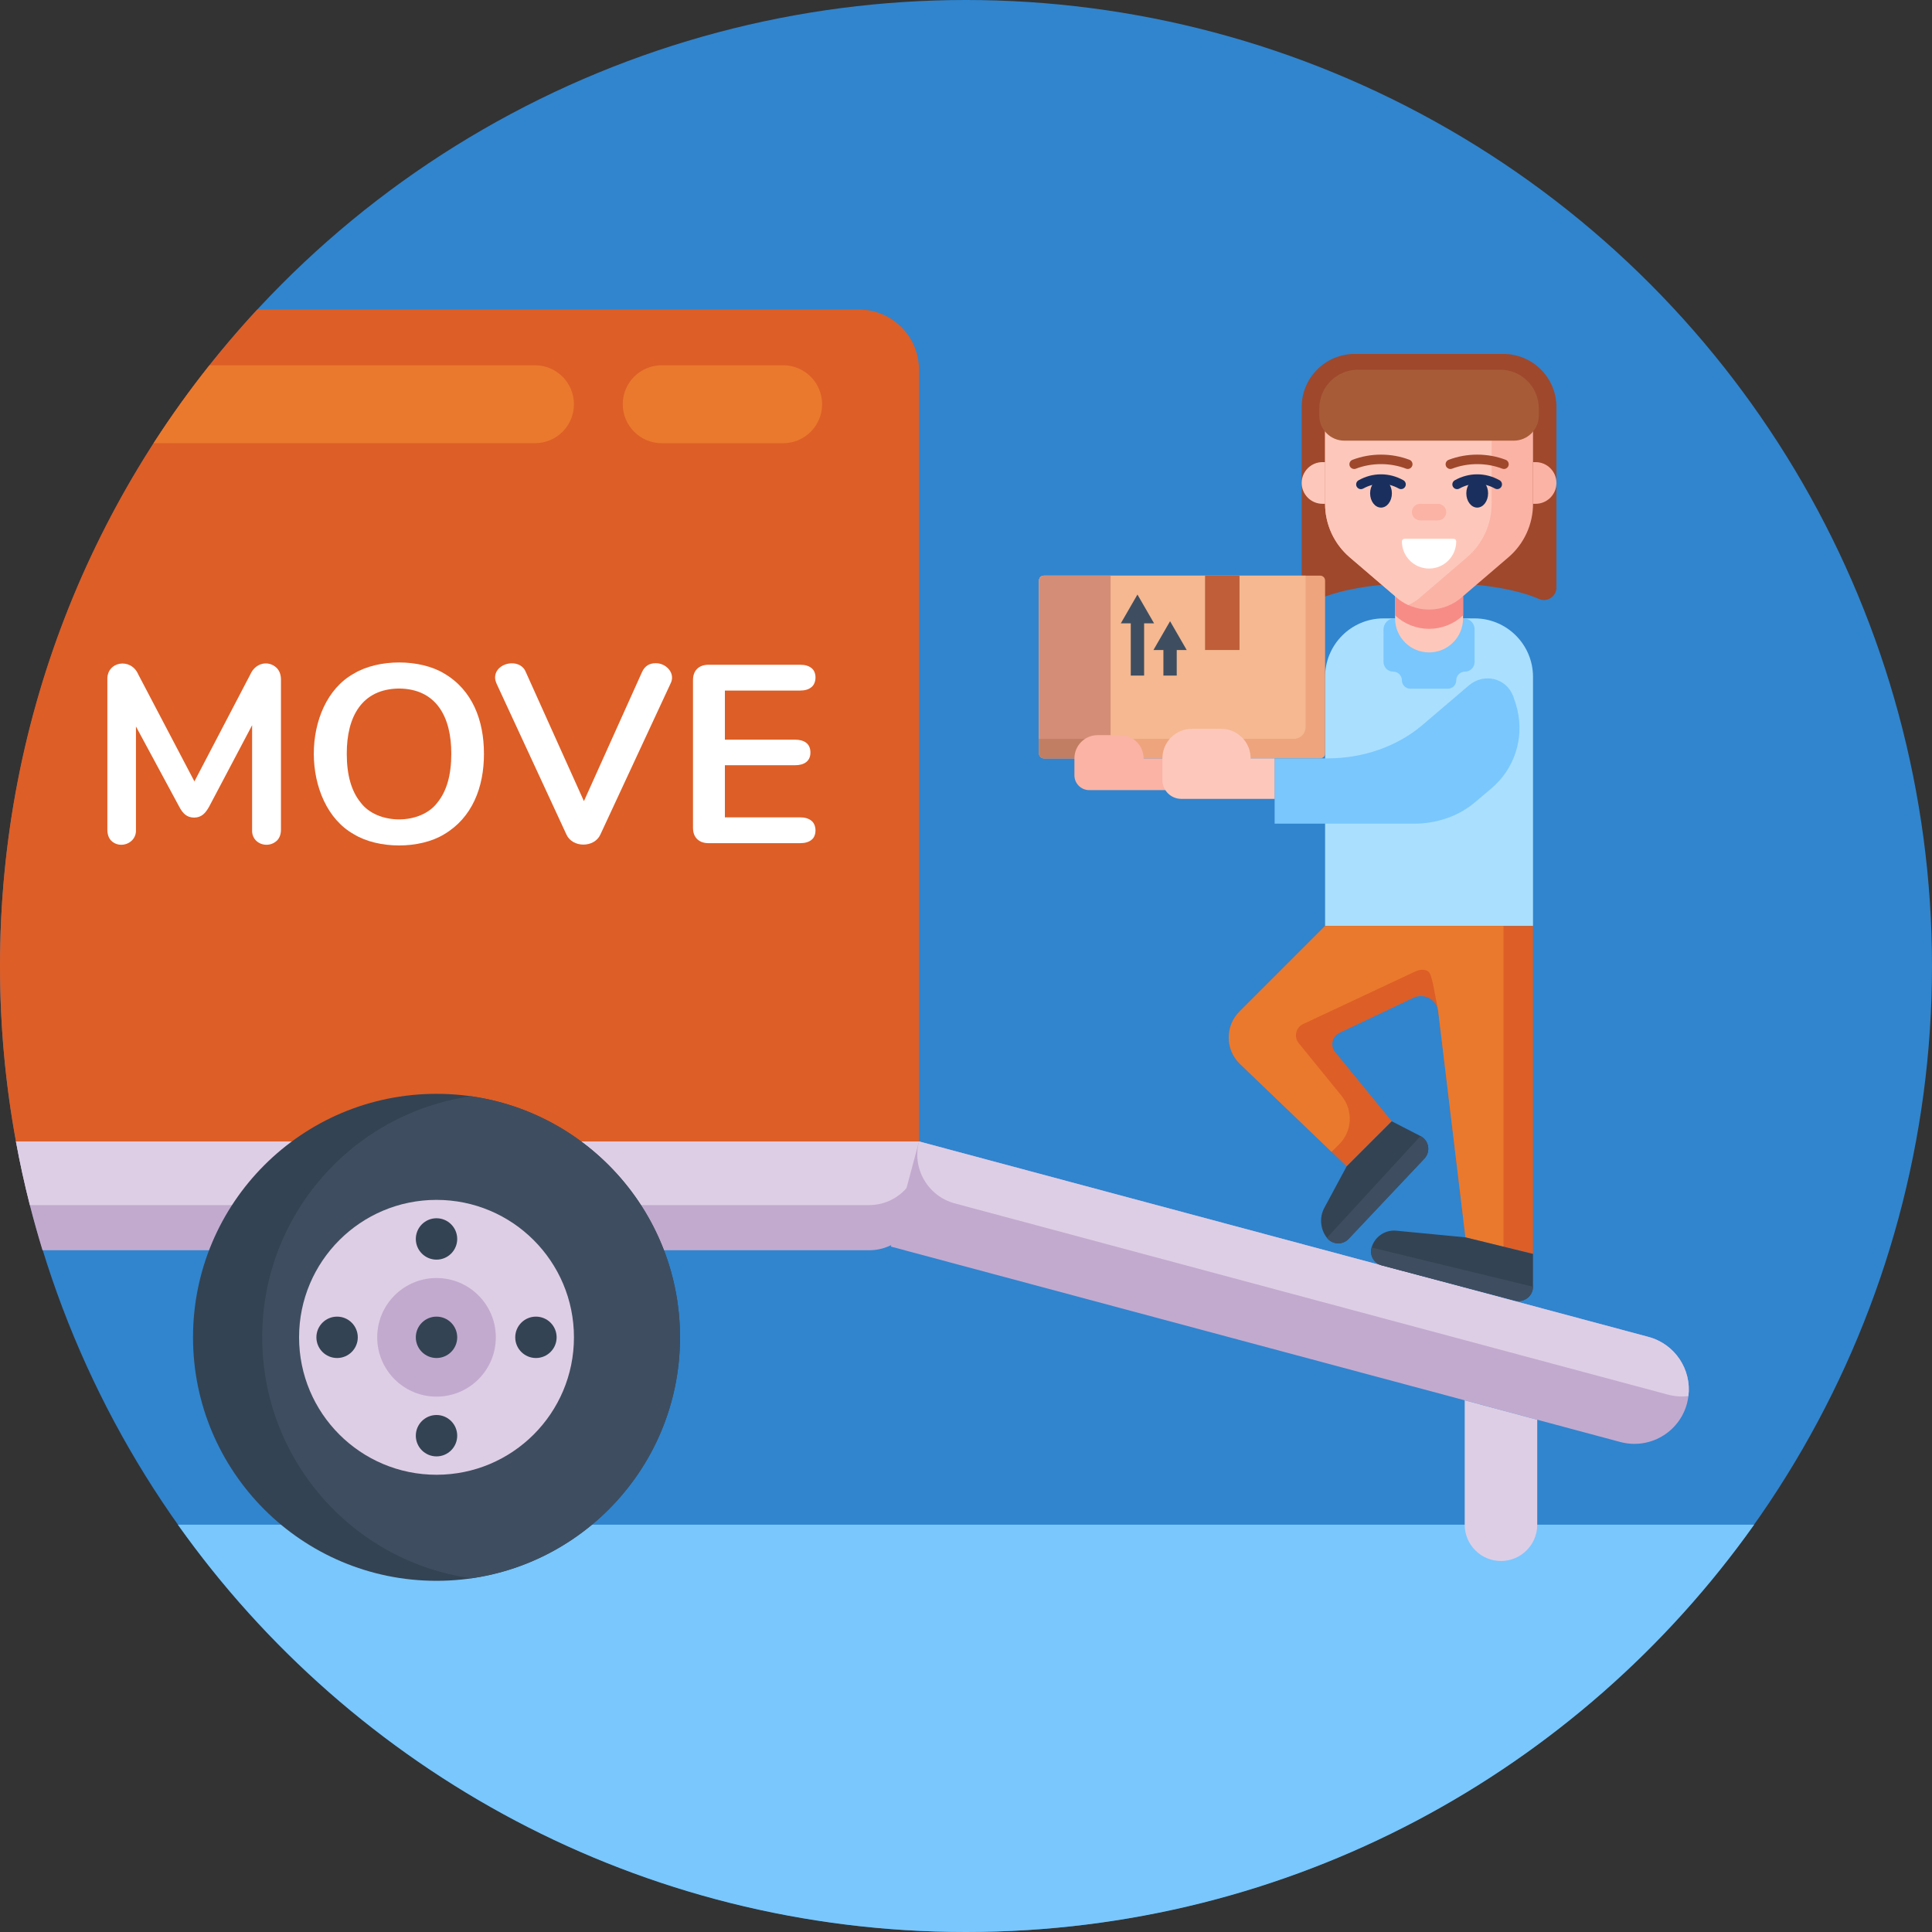 <svg id="Icons" enable-background="new 0 0 512 512" height="512" viewBox="0 0 512 512" width="512" xmlns="http://www.w3.org/2000/svg"><rect x="0" y="0" width="512" height="512" fill="#333333" stroke="none"/><g><g><circle cx="256" cy="256" fill="#3085ce" r="256"/><path d="m47.14 404.06c46.39 65.32 122.65 107.94 208.86 107.94s162.47-42.62 208.86-107.94z" fill="#79c7fd"/></g><g><g><g><path d="m4.22 302.49v.01c1.04 5.69 2.28 11.31 3.69 16.86 1.03 4.03 2.15 8.02 3.36 11.97h219.05c7.31 0 13.22-5.92 13.22-13.22v-15.62z" fill="#c2aacf"/><path d="m4.22 302.49v.01c1.04 5.69 2.28 11.31 3.69 16.86h222.41c7.31 0 13.22-5.95 13.22-13.25v-3.62z" fill="#decee5"/></g><path d="m0 256c0 15.88 1.45 31.42 4.22 46.5h239.32v-204.55c0-8.79-7.13-15.92-15.93-15.92h-159.42c-42.31 45.67-68.19 106.8-68.19 173.97z" fill="#dd5e26"/><path d="m40.7 117.45h101.07c2.85 0 5.44-1.15 7.31-3.02 1.86-1.87 3.02-4.45 3.02-7.3 0-5.71-4.62-10.33-10.33-10.33h-86.26c-5.26 6.62-10.21 13.51-14.81 20.65z" fill="#ea792e"/><path d="m207.539 117.455h-32.172c-5.705 0-10.329-4.625-10.329-10.329 0-5.705 4.624-10.329 10.329-10.329h32.172c5.705 0 10.329 4.625 10.329 10.329 0 5.704-4.624 10.329-10.329 10.329z" fill="#ea792e"/><g><g fill="#fff"><path d="m73.319 177.001c.76.783 1.14 1.822 1.14 3.119v39.707c0 1.252-.358 2.236-1.073 2.951-2.467 2.326-6.837.778-6.573-2.951v-27.634l-11.402 21.597c-.986 1.745-2.01 2.86-3.957 2.884-1.973-.033-2.978-1.06-3.957-2.884 0 0-11.469-21.262-11.469-21.262v27.299c.246 3.611-4.18 5.338-6.573 2.951-.671-.715-1.006-1.699-1.006-2.951v-39.707c-.181-4.875 6.261-5.912 8.183-1.408 0 0 14.89 28.371 14.89 28.371l14.823-28.372c1.377-3.106 4.82-3.778 6.974-1.71z"/><path d="m93.809 221.102c-14.137-7.871-14.241-34.737-.034-42.591 6.482-3.928 17.509-3.943 23.979 0 7.438 4.383 10.503 12.371 10.497 21.262.016 8.887-3.134 16.956-10.564 21.329-6.467 3.947-17.433 3.924-23.878 0zm22.134-8.452c2.437-2.995 3.655-7.288 3.655-12.878.033-9.822-3.998-17.205-13.817-17.305-9.882.094-13.91 7.443-13.884 17.305 0 5.59 1.218 9.883 3.655 12.878 4.422 5.978 15.952 6.016 20.391 0z"/><path d="m173.726 175.76c2.775-.084 5.42 2.678 3.957 5.433 0 0-18.579 39.975-18.579 39.975-1.606 3.544-7.383 3.551-8.988 0 0 0-18.512-39.975-18.512-39.975-.268-.626-.402-1.162-.402-1.61-.002-4.035 6.555-5.334 8.116-1.543 0 0 15.427 34.274 15.427 34.274l15.427-34.274c.714-1.519 1.9-2.28 3.554-2.28z"/><path d="m184.759 222.376c-.738-.715-1.107-1.721-1.107-3.018v-39.103c0-1.296.369-2.302 1.107-3.018.738-.715 1.754-1.073 3.052-1.073h24.213c1.296 0 2.303.291 3.018.872 1.462 1.069 1.402 3.995 0 5.064-.716.604-1.722.905-3.018.905h-19.921v13.012h18.579c2.367 0 4.089.996 4.092 3.421-.01 2.367-1.763 3.359-4.092 3.354h-18.579v13.817h19.921c1.296 0 2.303.302 3.018.906 1.402 1.069 1.462 3.996 0 5.064-.716.582-1.722.872-3.018.872h-24.213c-1.298-.002-2.314-.359-3.052-1.075z"/></g></g></g><g><circle cx="115.68" cy="354.404" fill="#334353" r="64.528"/><path d="m180.214 354.392c0 32.526-24.073 59.417-55.346 63.87-31.309-4.418-55.381-31.309-55.381-63.87 0-32.526 24.073-59.417 55.381-63.869 31.273 4.452 55.346 31.377 55.346 63.869z" fill="#3e4e60"/><circle cx="115.68" cy="354.404" fill="#decee5" r="36.422"/><circle cx="115.68" cy="354.404" fill="#c2aacf" r="15.718"/><g fill="#334353"><circle cx="115.68" cy="354.404" r="5.484"/><circle cx="89.332" cy="354.404" r="5.484"/><circle cx="115.68" cy="328.334" r="5.484"/><circle cx="115.68" cy="380.474" r="5.484"/><circle cx="142.028" cy="354.404" r="5.484"/></g></g><g><path d="m236.08 330.35 193.323 51.794c7.694 2.06 15.603-2.503 17.663-10.196.175-.659.298-1.329.381-1.988.865-7.024-3.543-13.78-10.577-15.665l-193.323-51.804-3.471 12.946z" fill="#c2aacf"/><g fill="#decee5"><path d="m243.547 302.491c-1.917 7.15 2.325 14.5 9.475 16.417l188.956 50.671c1.844.494 3.687.608 5.469.381.865-7.024-3.543-13.78-10.577-15.665z"/><path d="m407.383 376.246-19.222-5.15v32.97c0 5.308 4.303 9.611 9.611 9.611 5.308 0 9.611-4.303 9.611-9.611z"/></g></g></g><g><g><path d="m351.163 179.38v66.016h55.1v-66.016c0-8.561-6.937-15.499-15.49-15.499h-24.119c-8.553.001-15.491 6.938-15.491 15.499z" fill="#aadffe"/><path d="m369.204 177.987c-1.408 0-2.55-1.142-2.55-2.55v-8.67c0-1.592 1.291-2.883 2.883-2.883h18.362c1.592 0 2.883 1.291 2.883 2.883v8.67c0 1.408-1.142 2.55-2.55 2.55h-.002c-1.279 0-2.315 1.036-2.315 2.315 0 1.216-.986 2.201-2.201 2.201h-9.993c-1.216 0-2.201-.986-2.201-2.201-.001-1.278-1.038-2.315-2.316-2.315z" fill="#79c7fd"/></g><g><path d="m359.041 93.793h39.352c7.777 0 14.082 6.305 14.082 14.082v47.808c0 2.374-2.425 3.998-4.604 3.057-4.627-1.999-13.402-4.332-29.154-4.332-15.753 0-24.527 2.333-29.154 4.332-2.179.941-4.604-.683-4.604-3.057v-47.807c.001-7.778 6.305-14.083 14.082-14.083z" fill="#9f482c"/><g><g><path d="m369.706 157.986v5.899c0 4.977 4.035 9.012 9.012 9.012 4.977 0 9.012-4.035 9.012-9.012v-5.899z" fill="#fdc8bb"/><path d="m369.706 157.986v5.094c1.222 1.147 2.637 2.041 4.171 2.644 1.527.603 3.165.924 4.841.924 3.344 0 6.569-1.274 9.012-3.567v-5.094h-18.024z" fill="#f78c87"/></g><g><path d="m351.161 113.917v19.595c0 5.452 2.383 10.628 6.524 14.173l12.021 10.3c1.05.983 2.234 1.773 3.523 2.361.216.097.432.186.648.276 1.527.603 3.165.924 4.841.924 3.344 0 6.569-1.274 9.012-3.56l12.021-10.3c4.141-3.545 6.517-8.721 6.517-14.173v-19.595c0-7.247-5.869-13.123-13.116-13.123h-28.868c-7.247-.001-13.123 5.875-13.123 13.122z" fill="#fbb3a5"/><path d="m351.161 113.917v19.595c0 5.452 2.383 10.628 6.524 14.173l12.021 10.3c1.05.983 2.234 1.773 3.523 2.361 1.289-.588 2.473-1.378 3.523-2.361l12.021-10.3c4.141-3.545 6.517-8.721 6.517-14.173v-19.595c0-7.247-5.876-13.123-13.116-13.123h-17.89c-7.247 0-13.123 5.876-13.123 13.123z" fill="#fdc8bb"/></g><path d="m350.484 122.466h.68v11.048h-.68c-3.051 0-5.524-2.473-5.524-5.524 0-3.05 2.473-5.524 5.524-5.524z" fill="#fdc8bb"/><path d="m406.949 133.515h-.68v-11.048h.68c3.051 0 5.524 2.473 5.524 5.524.001 3.05-2.473 5.524-5.524 5.524z" fill="#fbb3a5"/><path d="m376.355 133.515h4.724c1.213 0 2.195.983 2.195 2.195 0 1.213-.983 2.195-2.195 2.195h-4.724c-1.213 0-2.195-.983-2.195-2.195-.001-1.212.982-2.195 2.195-2.195z" fill="#fbb3a5"/><g><ellipse cx="365.981" cy="130.738" fill="#1a2f5d" rx="2.886" ry="3.78"/><ellipse cx="391.474" cy="130.738" fill="#1a2f5d" rx="2.886" ry="3.78"/><g><path d="m360.652 129.632c.207 0 .417-.051.611-.159 2.99-1.664 6.424-1.667 9.417-.01.608.337 1.374.117 1.711-.491s.117-1.374-.492-1.711c-1.87-1.036-3.862-1.561-5.918-1.561-2.066 0-4.064.53-5.941 1.574-.607.338-.826 1.104-.488 1.711.23.414.659.647 1.1.647z" fill="#1a2f5d"/></g><g><path d="m386.146 129.632c.207 0 .417-.051.611-.159 2.99-1.664 6.424-1.667 9.417-.01.608.337 1.374.117 1.711-.491s.117-1.374-.492-1.711c-1.87-1.036-3.862-1.561-5.918-1.561-2.066 0-4.064.53-5.941 1.574-.607.338-.826 1.104-.488 1.711.23.414.658.647 1.1.647z" fill="#1a2f5d"/></g><g><path d="m358.866 124.292c.149 0 .3-.026.448-.083 2.111-.804 4.353-1.211 6.666-1.211 2.307 0 4.542.405 6.646 1.203.648.247 1.376-.08 1.623-.73.246-.65-.08-1.376-.73-1.623-2.39-.907-4.926-1.367-7.539-1.367-2.62 0-5.165.463-7.562 1.376-.649.247-.975.974-.728 1.624.191.502.669.811 1.176.811z" fill="#9f482c"/></g><g><path d="m384.359 124.292c.149 0 .3-.026.448-.083 2.111-.804 4.353-1.211 6.667-1.211 2.307 0 4.542.405 6.646 1.203.647.247 1.376-.08 1.623-.73.246-.65-.08-1.376-.73-1.623-2.389-.907-4.926-1.367-7.539-1.367-2.621 0-5.165.463-7.563 1.376-.649.247-.975.974-.728 1.624.192.502.67.811 1.176.811z" fill="#9f482c"/></g></g><path d="m372.198 142.793h13.038c.375 0 .679.304.679.679 0 3.975-3.223 7.198-7.198 7.198-3.975 0-7.198-3.223-7.198-7.198 0-.375.304-.679.679-.679z" fill="#fff"/></g><path d="m359.868 97.986h37.692c5.651 0 10.232 4.581 10.232 10.232v1.934c0 3.66-2.967 6.627-6.627 6.627h-44.901c-3.66 0-6.627-2.967-6.627-6.627v-1.934c-.001-5.651 4.58-10.232 10.231-10.232z" fill="#a75c37"/></g><g><g><path d="m275.345 153.841v45.846c0 .712.577 1.289 1.289 1.289h73.238c.712 0 1.289-.577 1.289-1.289v-45.846c0-.712-.577-1.289-1.289-1.289h-73.238c-.712 0-1.289.577-1.289 1.289z" fill="#eea47d"/><path d="m275.345 153.841v41.977h67.549c1.717 0 3.108-1.392 3.108-3.108v-40.157h-69.369c-.711-.001-1.288.576-1.288 1.288z" fill="#f5b890"/><path d="m276.634 152.552h17.687v48.424h-17.687c-.712 0-1.289-.577-1.289-1.289v-45.847c0-.711.577-1.288 1.289-1.288z" fill="#d48d77"/><path d="m276.634 200.976h17.687v-5.159h-18.975v3.87c-.001.712.576 1.289 1.288 1.289z" fill="#c17e62"/></g><g fill="#3e4e60"><path d="m311.849 172.26v6.777h-3.535v-6.777h-2.639l4.406-7.631 4.407 7.631z"/><path d="m303.202 165.19v13.847h-3.534v-13.847h-2.639l4.406-7.63 4.406 7.63z"/></g><path d="m319.352 152.552h9.133v19.708h-9.133z" fill="#bf5e39" transform="matrix(-1 0 0 -1 647.837 324.812)"/></g><g><path d="m402.134 188.18c1.783 7.644-.868 15.643-6.858 20.714l-4.358 3.689c-4.275 3.646-10.074 5.694-16.12 5.694h-37.008v-17.302h14.099c9.42 0 18.455-3.191 25.116-8.872l12.26-10.456c3.993-3.406 9.955-1.97 11.755 2.889.31.837.783 2.226 1.114 3.644z" fill="#79c7fd"/><path d="m284.732 200.976v4.493c0 2.16 1.753 3.92 3.913 3.92h22.391v-8.413h-7.972c0-1.7-.687-3.24-1.8-4.353s-2.653-1.8-4.353-1.8h-6.026c-3.4 0-6.153 2.753-6.153 6.153z" fill="#fbb3a5"/><path d="m308.051 200.975v5.73c0 2.755 2.236 4.999 4.991 4.999h24.749v-10.729h-6.36c0-2.168-.876-4.132-2.295-5.552s-3.384-2.295-5.552-2.295h-7.685c-4.337 0-7.848 3.511-7.848 7.847z" fill="#fdc8bb"/></g><g><g><path d="m328.483 281.841 24.399 23.42 3.996 3.831 11.947-11.947-15.006-18.353c-1.349-1.648-.793-4.14 1.143-5.057l19.609-9.3c.618-.299 1.298-.453 1.988-.453 2.184 0 4.058 1.524 4.521 3.625v.021c.031.144.052.288.072.433l7.209 59.848 10.083 2.472 7.817 1.916v-86.903h-55.1l-22.678 22.678c-3.8 3.8-3.8 9.969 0 13.769z" fill="#dd5e26"/><path d="m328.483 281.841 24.399 23.42 2.029-2.029c3.46-3.46 3.738-8.97.659-12.771l-11.391-14.007c-1.349-1.658-.793-4.14 1.143-5.057l29.229-13.708c.618-.299 1.566-.698 2.256-.698 2.338 0 2.309 1.403 2.959 3.758l1.314 6.859v.021c.031.144.052.288.072.433l7.209 59.848 10.083 2.472v-84.988h-47.283l-22.678 22.678c-3.8 3.8-3.8 9.969 0 13.769z" fill="#ea792e"/></g><g><path d="m366.157 335.334 35.346 9.331c2.4.628 4.758-1.184 4.758-3.666v-8.703l-17.9-4.387-18.312-1.761c-.206-.021-.402-.031-.608-.031-2.739 0-5.18 1.813-5.953 4.49-.596 2.05.609 4.182 2.669 4.727z" fill="#334353"/><path d="m366.157 335.334 35.346 9.331c2.4.628 4.758-1.184 4.758-3.666l-42.772-10.392c-.597 2.05.608 4.182 2.668 4.727z" fill="#3e4e60"/></g><g><path d="m351.656 328.043c.752.968 1.864 1.462 2.987 1.462.999 0 2.008-.391 2.76-1.195l20.073-21.268c1.73-1.833 1.215-4.82-1.03-5.973l-7.621-3.924-11.947 11.947-5.901 10.969c-1.381 2.554-1.113 5.685.679 7.982z" fill="#334353"/><path d="m351.656 328.043c.752.968 1.864 1.462 2.987 1.462.999 0 2.008-.391 2.76-1.195l20.073-21.268c1.73-1.833 1.215-4.82-1.03-5.973z" fill="#3e4e60"/></g></g></g></g></svg>